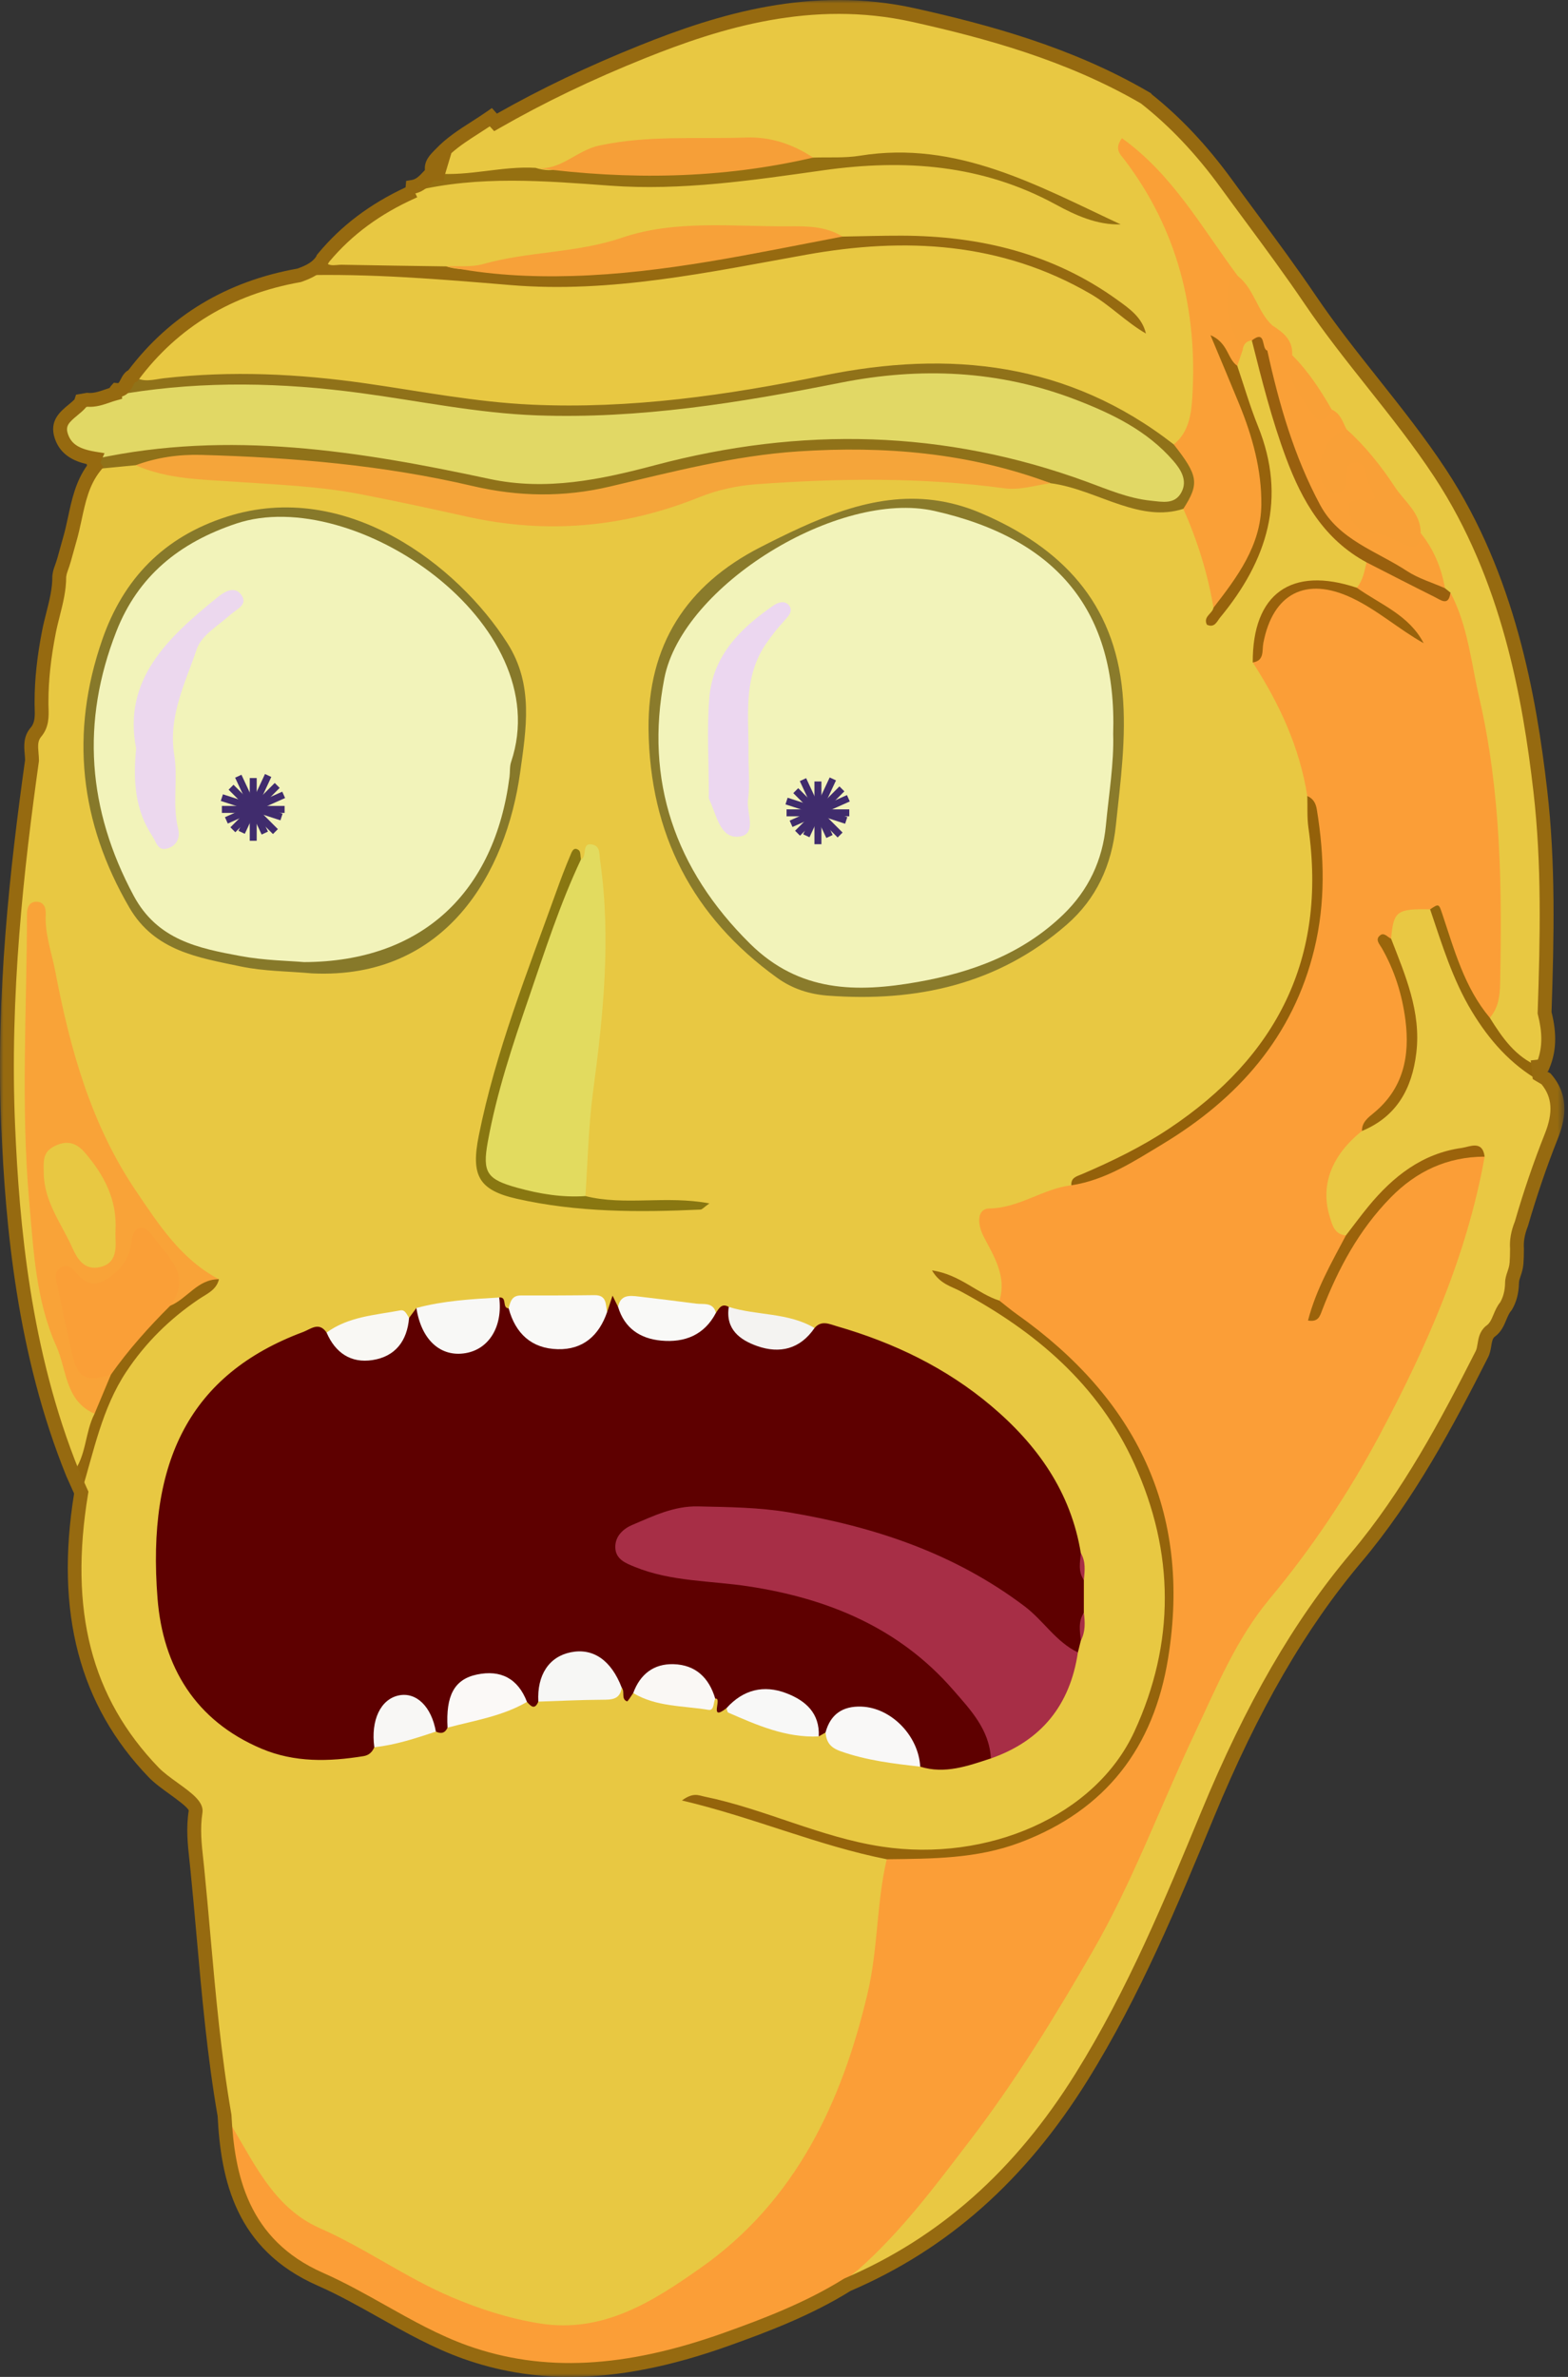 <?xml version="1.0" encoding="UTF-8"?>
<svg width="225px" height="341px" viewBox="0 0 225 341" version="1.1" xmlns="http://www.w3.org/2000/svg" xmlns:xlink="http://www.w3.org/1999/xlink">
    <rect x="0" y="0" width="225" height="341" fill="#333333" stroke="none"/>
    <!-- Generator: sketchtool 49.3 (51167) - http://www.bohemiancoding.com/sketch -->
    <title>9B414FE9-E1E3-49F0-A47E-1F6A5A9CFF18</title>
    <desc>Created with sketchtool.</desc>
    <defs>
        <polygon id="path-1" points="0 0.003 224.482 0.003 224.482 341 0 341"></polygon>
    </defs>
    <g id="Page-1" stroke="none" stroke-width="1" fill="none" fill-rule="evenodd">
        <g id="1366-x-768-Compertamentos" transform="translate(-955, -1275)">
            <g id="speaker/section/empty" transform="translate(0, 994)">
                <g id="SHOW-ME-WHAT-YOU-GOT" transform="translate(954, 178)">
                    <g id="il_showme_hover" transform="translate(1, 102)">
                        <path d="M11.662,215.133 C9.199,230.05 11.066,243.869 22.056,255.279 C24.036,257.334 28.302,259.389 28.064,260.905 C27.619,263.746 28.037,266.375 28.3,268.981 C29.491,280.829 30.173,292.738 32.221,304.491 C34.435,312.198 38.613,318.517 45.966,322.043 C52.355,325.107 58.233,329.081 64.767,331.899 C70.295,334.283 75.85,335.718 81.873,335.571 C84.647,335.504 87.241,335.011 89.766,333.89 C106.668,326.383 117.464,313.55 123.151,296.092 C125.806,287.944 127.301,279.629 127.839,271.11 C127.913,269.94 128.174,268.757 127.68,267.612 C127.292,266.972 126.657,266.454 126.002,266.408 C117.508,265.821 110.21,261.032 103.736,260.117 C107.638,261.168 113.156,263.234 118.778,264.937 C129.046,268.048 139.342,268.609 149.374,263.778 C159.523,258.889 165.143,250.546 167.18,239.758 C169.855,225.583 167.024,212.523 157.935,201.172 C153.509,195.642 148.472,190.646 141.836,187.649 C140.329,186.969 138.905,186.131 137.729,185.431 C139.449,186.218 141.132,187.781 143.425,187.985 C144.954,187.495 144.754,186.212 144.723,185.05 C144.684,183.615 144.255,182.266 143.697,180.946 C141.689,176.203 141.719,176.269 146.727,174.708 C149.204,173.936 151.573,172.832 153.889,171.631 C158.521,168.827 163.705,167.034 168.151,163.909 C177.613,157.26 185.534,149.356 188.114,137.559 C189.395,131.697 190.016,125.721 188.746,119.716 C188.428,118.21 188.62,116.66 188.615,115.129 C188.065,107.821 184.278,101.744 181.128,95.426 C180.581,87.853 185.429,83.71 192.541,85.705 C193.355,85.934 194.135,86.088 194.956,85.796 C196.481,84.919 196.89,83.529 196.76,81.89 C196.559,80.741 195.738,80.031 194.835,79.499 C189.847,76.558 187.531,71.698 185.69,66.587 C183.99,61.866 182.152,57.167 181.387,52.156 C181.223,51.082 180.771,50.141 179.809,49.523 C178.704,49.182 177.978,49.667 177.458,50.599 C177.099,51.445 176.671,52.273 176.688,53.228 C177.269,56.958 178.665,60.46 179.973,63.962 C183.293,72.859 180.767,80.496 175.251,87.576 C175.221,87.615 175.032,87.596 174.987,87.545 C174.92,87.466 174.915,87.334 174.891,87.188 C174.191,82.268 173.558,77.358 169.888,73.563 C164.754,73.823 160.079,72.145 155.392,70.321 C153.81,69.705 152.063,69.173 150.257,69.364 C143.545,70.263 136.918,68.821 130.247,68.608 C119.361,68.261 108.533,68.281 98.081,71.809 C88.019,75.205 77.938,76.046 67.45,73.846 C59.967,72.276 52.513,70.385 44.93,69.425 C38.518,68.612 32.007,68.681 25.56,67.886 C23.57,67.641 21.612,67.532 19.734,66.8 C17.619,66.21 15.714,66.982 13.801,67.712 C11.152,70.822 11.066,74.866 9.972,78.531 C9.571,79.871 9.271,81.253 8.778,82.575 C8.636,82.934 8.55,83.305 8.504,83.687 C8.522,86.424 7.547,88.98 7.029,91.617 C6.381,94.92 5.963,98.236 5.958,101.602 C5.929,103.105 6.262,104.672 5.193,105.994 C4.393,107.275 5.305,108.805 4.596,110.098 C2.16,127.51 0.417,144.98 1.174,162.588 C1.906,179.603 3.949,196.409 10.429,212.373 C11.251,212.766 11.875,212.426 11.973,211.634 C12.312,208.879 13.879,206.439 13.972,203.631 C9.186,197.863 7.869,190.692 6.695,183.716 C3.923,167.242 5.192,150.567 5.196,133.917 C8.444,153.097 13.925,171.226 28.942,184.877 C29.253,186.353 27.934,186.645 27.141,187.184 C17.246,193.89 12.741,203.557 11.662,215.133" id="Fill-1" fill="#E8C842"></path>
                        <path d="M179.764,96.038 C183.579,101.934 186.49,108.2 187.594,115.204 C190.875,129.926 188.762,143.328 178.302,154.893 C171.48,162.436 162.768,166.947 153.735,171.045 C149.665,171.515 146.309,174.29 141.997,174.371 C140.096,174.406 140.262,176.684 141.141,178.383 C142.628,181.258 144.481,184.077 143.41,187.595 C143.374,189.063 144.593,189.538 145.535,190.167 C157.97,198.485 165.802,209.988 167.494,224.821 C168.788,236.16 166.93,247.239 158.984,256.286 C154.233,261.693 147.964,264.598 141.027,266.208 C137.424,267.044 133.781,266.865 130.14,266.925 C129.127,266.942 127.965,266.598 127.243,267.732 C125.764,274.037 126.002,280.562 124.508,286.904 C120.778,302.732 114.109,316.827 100.498,326.388 C93.764,331.12 86.553,335.797 77.439,334.325 C73.055,333.617 68.936,332.301 64.82,330.558 C58.221,327.764 52.43,323.538 45.894,320.66 C39.543,317.863 36.702,311.799 33.396,306.239 C33.037,305.636 32.614,305.073 32.221,304.492 C32.742,314.69 35.451,323.356 45.966,327.984 C53.064,331.107 59.426,335.831 66.813,338.455 C79.533,342.975 91.982,340.978 104.238,336.6 C110.218,334.463 116.166,332.164 121.598,328.769 C130.876,322.102 137.267,312.829 143.759,303.735 C153.88,289.56 162.458,274.484 168.904,258.244 C170.251,254.849 172.01,251.627 173.429,248.246 C176.363,241.255 180.077,234.723 184.816,228.717 C196.64,213.732 205.317,196.993 211.287,178.901 C212.549,175.079 214.158,171.109 213.338,166.84 C208.312,164.699 204.518,167.531 200.969,170.282 C195.35,174.638 192.134,180.78 189.775,186.728 C190.172,183.898 193.08,181.537 193.518,178.088 C190.363,172.709 190.827,170.067 196.065,163.641 C196.452,162.916 196.782,162.14 197.43,161.606 C204.036,156.171 203.535,149.309 201.581,142.01 C201.034,139.959 199.092,138.191 200.111,135.778 C200.934,133.516 202.457,132.263 204.95,132.428 C207.373,134.325 207.223,137.445 208.489,139.891 C209.458,141.767 210.209,143.772 211.304,145.592 C212.081,146.882 213.082,147.89 214.776,146.853 C216.299,145.591 216.489,143.829 216.562,142.044 C217.294,124.31 215.887,106.807 210.912,89.686 C210.55,88.436 210.238,87.181 209.307,86.208 C205.88,85.84 203.034,83.976 200,82.572 C198.778,82.006 197.627,80.936 196.089,81.677 C195.783,82.952 195.585,84.269 194.692,85.318 C196.172,88.147 199.524,88.64 201.435,90.635 C198.404,88.487 195.237,86.22 191.492,84.969 C187.199,83.535 183.051,85.901 181.197,90.634 C180.504,92.399 180.899,94.416 179.764,96.038" id="Fill-3" fill="#FB9E37"></path>
                        <path d="M208.129,86.018 C210.634,90.741 211.096,96.06 212.269,101.128 C215.384,114.594 215.547,128.338 215.259,142.092 C215.221,143.93 215.003,145.591 213.783,147.016 C213.881,150.991 218.207,154.883 221.41,153.876 C222.461,151.382 222.297,148.85 221.639,146.303 C222.001,135.681 222.252,125.067 221.029,114.469 C219.17,98.356 215.695,82.65 206.685,68.931 C201.001,60.278 193.844,52.63 188.015,44.014 C184.182,38.348 180.016,32.907 175.986,27.373 C172.636,22.771 168.831,18.596 164.344,15.068 L164.34,15.054 C154.019,9.023 142.757,5.766 131.156,3.179 C117.393,0.109 104.702,3.402 92.151,8.444 C84.916,11.351 77.877,14.676 71.108,18.559 C66.861,19.667 63.058,23.287 62.771,26.497 C67.494,26.782 72.178,25.867 76.898,26.035 C81.342,26.06 84.913,23.031 89.32,22.654 C97.165,21.984 104.956,21.414 112.756,23.038 C114.064,23.31 115.138,23.957 116.319,24.431 C118.789,24.632 121.29,24.464 123.706,24.166 C133.113,23.008 141.923,24.696 150.285,29.04 C152.066,29.966 153.988,30.57 155.659,31.365 C150.524,29.369 145.614,26.397 140.059,25.034 C132.991,23.299 125.842,23.768 118.713,24.422 C109.011,25.312 99.362,27.452 89.592,26.661 C82.284,26.07 75.022,25.911 67.739,26.439 C64.898,26.645 61.823,26.21 59.424,28.414 C54.382,30.644 49.964,33.722 46.419,37.986 C45.868,40.605 47.969,39.766 49.052,39.827 C53.942,40.103 58.858,39.526 63.74,40.191 C71.665,39.51 79.657,39.365 87.358,36.95 C95.483,34.402 103.884,34.854 112.236,34.874 C115.005,34.881 117.864,34.133 120.435,35.828 C134.587,34.851 148.257,36.047 156.404,42.025 C148.619,36.337 135.365,34.908 121.587,35.748 C112.977,36.274 104.691,38.827 96.148,39.807 C87.358,40.814 78.626,41.258 69.75,40.477 C60.852,39.694 51.864,39.147 42.927,40.501 C33.125,42.232 25.08,46.872 19.076,54.895 C20.419,57.451 22.783,56.569 24.723,56.33 C33.448,55.253 42.177,55.47 50.778,56.916 C64.295,59.189 77.84,60.873 91.543,60.012 C102.243,59.339 112.706,56.844 123.272,55.13 C138.634,52.64 153.042,55.168 166.02,64.185 C166.503,64.521 166.952,64.909 167.483,65.165 C169.389,65.74 170.291,64.705 170.936,63.089 C172.229,59.844 172.523,56.477 172.428,53.022 C172.138,42.364 169.02,32.65 162.89,23.802 C165.772,26.219 167.933,29.181 170.06,32.146 C172.192,35.119 174.448,37.991 176.708,40.862 C178.674,43.106 179.568,46.11 181.834,48.143 C183.236,49.217 184.122,50.677 184.861,52.246 C186.628,54.936 188.406,57.618 190.391,60.155 C191.358,61.034 191.885,62.247 192.714,63.231 C196.519,67.834 200.609,72.23 203.146,77.745 C204.574,80.239 205.429,82.999 206.767,85.536 C207.132,85.949 207.54,86.241 208.129,86.018" id="Fill-5" fill="#E8C842"></path>
                        <path d="M205.214,131.456 C200.425,131.359 199.958,131.71 199.616,135.667 C198.741,136.584 199.401,137.381 199.777,138.236 C201.696,142.598 202.623,147.112 202.508,151.934 C202.381,157.231 198.598,159.99 195.436,163.253 C191.047,166.758 189.433,171.053 190.805,175.528 C191.189,176.779 191.486,178.078 193.128,178.241 C196.15,176.713 197.547,173.561 199.95,171.384 C202.832,168.773 206.084,167.158 209.776,166.302 C210.882,166.046 212.124,165.842 213.037,166.935 C210.494,181.197 204.673,194.294 197.947,206.912 C193.53,215.197 188.25,223.094 182.2,230.359 C177.366,236.165 174.565,243.052 171.399,249.754 C166.495,260.136 162.551,270.948 156.78,280.949 C151.412,290.252 145.814,299.4 139.303,307.921 C134.314,314.452 129.387,321.096 123.175,326.595 C122.481,327.21 121.529,327.611 121.598,328.769 C136.097,322.56 146.933,312.234 155.189,298.975 C162.591,287.088 167.947,274.219 173.271,261.342 C178.755,248.077 185.28,235.51 194.629,224.421 C202.029,215.644 207.459,205.499 212.646,195.271 C213.179,194.219 212.845,192.886 213.825,192.02 C215.131,191.152 215.146,189.48 216.098,188.39 C216.701,187.368 216.943,186.251 216.969,185.08 C216.961,184.409 217.268,183.812 217.437,183.182 C217.534,182.859 217.586,182.528 217.616,182.193 C217.669,181.517 217.671,180.839 217.681,180.161 C217.593,178.921 217.843,177.741 218.304,176.595 C219.54,172.332 220.962,168.141 222.603,164.016 C223.727,161.191 224.062,158.341 221.849,155.774 C213.892,151.488 210.384,143.966 207.373,136.03 C206.782,134.473 207.13,132.405 205.214,131.456" id="Fill-7" fill="#E9C843"></path>
                        <path d="M168.426,64.758 C153.32,52.984 136.287,51.163 118.114,54.885 C104.332,57.708 90.461,59.695 76.31,59.055 C68.262,58.691 60.39,57.133 52.457,55.997 C42.827,54.619 33.208,54.161 23.521,55.262 C22.074,55.426 20.471,56.002 19.077,54.893 C18.021,55.266 18.247,57.099 16.735,56.947 C16.394,57.322 16.422,57.666 16.817,57.983 C18.124,58.839 19.543,58.55 20.945,58.359 C33.365,56.664 45.75,57.363 57.975,59.694 C78.096,63.53 97.97,61.95 117.78,57.805 C129.935,55.262 141.932,55.066 153.705,59.527 C158.362,61.291 162.878,63.374 166.325,67.168 C167.197,68.127 168.343,69.183 167.654,70.557 C166.896,72.067 165.318,71.383 164.124,71.169 C159.218,70.289 154.655,68.244 149.917,66.787 C131.774,61.205 113.586,61.542 95.334,66.043 C92.236,66.807 89.148,67.622 86.01,68.186 C80.025,69.261 74.092,69.313 68.098,67.794 C56.944,64.966 45.469,64.359 34.055,63.402 C28.216,62.912 22.511,63.918 16.831,65.102 C15.67,65.344 14.529,65.668 13.674,66.586 C13.33,67.208 13.309,67.786 13.906,68.279 C15.763,68.1 17.62,67.922 19.477,67.742 C32.829,67.177 46.067,68.358 59.261,70.303 C61.724,70.666 64.124,71.262 66.525,71.856 C75.479,74.068 84.336,73.451 93.112,70.973 C110.252,66.132 127.481,65.282 144.827,69.738 C146.804,70.246 148.841,69.598 150.764,70.325 C154.294,70.794 157.493,72.342 160.833,73.43 C163.783,74.392 166.738,74.988 169.803,73.997 C173.703,71.45 173.086,67.304 168.426,64.758" id="Fill-9" fill="#907219"></path>
                        <path d="M64.024,39.218 C59.028,39.143 54.031,39.082 49.035,38.981 C48.073,38.961 46.849,39.466 46.42,37.985 C45.671,39.406 44.33,40 42.924,40.501 C53.081,40.213 63.17,41.058 73.284,41.9 C87.657,43.096 101.663,40.058 115.718,37.539 C129.848,35.006 143.669,35.705 156.508,43.177 C159.33,44.82 161.586,47.202 164.433,48.85 C163.887,46.525 162.075,45.285 160.36,44.045 C151.12,37.366 140.617,34.84 129.388,34.81 C126.556,34.803 123.725,34.893 120.894,34.938 C112.089,33.869 103.83,37.263 95.251,38.127 C87.979,38.86 80.732,39.449 73.439,39.13 C70.29,38.991 67.168,40.247 64.024,39.218" id="Fill-11" fill="#966A10"></path>
                        <path d="M62.041,25.727 C61.192,26.555 60.508,27.605 59.203,27.811 C59.181,28.047 59.252,28.247 59.421,28.415 C68.737,26.163 78.114,26.948 87.524,27.637 C97.821,28.39 108.003,26.858 118.162,25.428 C129.763,23.794 140.927,24.59 151.474,30.329 C154.315,31.875 157.396,33.297 160.812,33.191 C148.932,27.655 137.327,21.085 123.395,23.34 C121.199,23.697 118.921,23.532 116.681,23.608 C110.556,22.91 104.549,24.395 98.473,24.666 C94.708,24.834 90.984,25.154 87.232,24.608 C85.018,24.285 82.809,24.081 80.639,25.041 C79.435,25.573 78.116,25.482 76.847,25.081 C72.043,24.794 67.343,26.312 62.531,25.892 C62.468,25.54 62.305,25.485 62.041,25.727" id="Fill-13" fill="#957011"></path>
                        <path d="M13.568,203.818 C12.156,206.534 12.433,209.871 10.425,212.37 C10.839,213.293 11.251,214.214 11.662,215.134 C13.466,209.219 14.622,203.063 18.129,197.781 C20.891,193.62 24.375,190.192 28.513,187.396 C29.641,186.633 31.05,186.088 31.421,184.528 C28.065,183.243 26.355,186.197 23.966,187.41 C20.533,190.516 17.475,193.941 15.099,197.942 C14.536,199.886 12.445,201.436 13.568,203.818" id="Fill-15" fill="#94670D"></path>
                        <path d="M4.596,110.099 C5.219,108.79 5.302,107.404 5.195,105.993 C4.088,107.231 4.588,108.701 4.596,110.099" id="Fill-17" fill="#37534E"></path>
                        <path d="M46.863,192.174 C45.765,190.568 44.596,191.679 43.467,192.102 C27.31,198.143 21.031,210.59 22.607,230.341 C23.386,240.117 28.028,247.858 37.53,251.873 C42.265,253.874 47.198,253.744 52.163,252.941 C52.95,252.814 53.414,252.352 53.714,251.663 C54.559,250.9 54.512,249.779 54.861,248.816 C56.175,245.188 58.415,244.745 60.895,247.652 C61.422,248.269 61.956,248.867 62.546,249.419 C63.289,249.775 63.866,249.638 64.223,248.852 C66.422,242.4 68.172,240.562 75.618,245.159 C76.177,245.79 76.735,246.35 77.25,245.119 C77.29,245.01 77.317,244.894 77.373,244.794 C81.396,237.691 82.655,237.48 88.557,242.908 C88.723,243.061 88.967,243.095 89.209,243.099 C89.718,243.685 89.078,244.73 89.964,245.078 C90.089,245.128 90.554,244.31 90.862,243.893 C91.332,243.843 91.773,243.711 92.174,243.453 C97.016,240.331 97.071,240.335 101.393,244.102 C101.753,244.415 102.153,244.632 102.632,244.693 C103.732,244.476 101.619,248.109 104.257,246.05 C104.726,245.992 104.176,246.274 104.595,246.089 C110.074,243.672 114.414,244.846 117.487,250.11 C117.809,249.925 118.132,249.741 118.454,249.556 C124.915,245.66 126.472,246.221 132.044,254.448 C135.6,255.557 138.887,254.344 142.19,253.267 C144.245,251.775 142.731,250.229 142.053,248.946 C139.301,243.736 135.255,239.625 130.511,236.198 C122.004,230.052 112.235,227.61 101.985,226.695 C98.676,226.4 95.415,225.942 92.293,224.791 C91.326,224.434 90.145,224.009 90.162,222.722 C90.177,221.504 91.259,221.027 92.209,220.518 C96.118,218.423 100.349,218.251 104.625,218.476 C119.926,219.279 134.146,223.285 146.531,232.7 C148.134,233.919 149.585,235.297 150.99,236.733 C151.992,237.757 153.016,238.808 154.672,238.06 C154.813,237.49 154.955,236.922 155.095,236.353 C155.566,235.065 154.916,233.654 155.527,232.382 C155.528,230.81 155.528,229.238 155.529,227.667 C154.913,226.435 155.57,225.059 155.093,223.811 C153.661,215.022 148.836,208.259 142.212,202.674 C135.735,197.216 128.24,193.62 120.129,191.278 C119.029,190.961 117.881,190.353 116.88,191.521 C116.54,191.59 116.201,191.671 115.876,191.793 C109.542,194.175 108.647,193.915 104.575,188.493 C103.565,187.917 103.179,188.693 102.735,189.343 C102.141,189.344 101.601,189.512 101.081,189.803 C95.61,192.867 94.604,192.78 89.653,188.871 C89.378,188.653 89.042,188.547 88.692,188.495 C88.45,188.003 88.208,187.511 87.897,186.881 C87.6,187.776 87.357,188.508 87.115,189.241 C86.478,189.245 86.044,189.625 85.606,190.024 C80.611,194.571 78.758,194.496 74.405,189.574 C74.019,189.136 73.666,188.659 72.989,188.701 C71.991,188.657 72.829,187.014 71.633,187.143 C70.737,188.029 70.787,189.293 70.342,190.36 C69.574,192.203 68.318,193.563 66.258,193.789 C64.297,194.004 62.973,192.838 61.882,191.357 C61.2,190.432 60.926,189.186 59.751,188.65 C59.401,189.122 59.051,189.594 58.701,190.067 C57.874,190.149 57.588,190.837 57.189,191.404 C54.414,195.342 52.495,195.677 48.452,192.902 C47.956,192.561 47.438,192.318 46.863,192.174" id="Fill-19" fill="#5E0000"></path>
                        <path d="M154.672,238.06 C151.527,236.554 149.741,233.495 147.021,231.44 C136.951,223.835 125.464,220.018 113.224,217.969 C108.899,217.244 104.542,217.212 100.175,217.112 C96.703,217.032 93.744,218.495 90.729,219.768 C89.481,220.296 88.259,221.35 88.291,222.982 C88.325,224.728 89.834,225.28 91.109,225.798 C96.335,227.927 101.978,227.752 107.436,228.587 C118.852,230.332 129.018,234.532 136.756,243.417 C139.235,246.264 141.969,249.112 142.19,253.268 C149.436,250.728 153.55,245.621 154.672,238.06" id="Fill-21" fill="#A72E46"></path>
                        <path d="M150.764,70.325 C139.053,65.952 126.932,64.939 114.553,65.757 C105.314,66.368 96.411,68.707 87.467,70.813 C80.879,72.365 74.36,72.26 67.827,70.728 C55.012,67.722 41.979,66.622 28.866,66.262 C25.669,66.173 22.506,66.619 19.476,67.742 C23.982,69.755 28.957,69.781 33.64,70.106 C39.724,70.528 45.84,70.751 51.805,71.915 C56.845,72.899 61.885,73.976 66.896,75.096 C78.419,77.671 89.464,76.709 100.368,72.324 C102.933,71.292 105.781,70.672 108.543,70.47 C120.41,69.606 132.285,69.455 144.117,71.051 C146.415,71.36 148.554,70.607 150.764,70.325" id="Fill-23" fill="#F5A53A"></path>
                        <path d="M84,172.592 C84.349,167.599 84.437,162.572 85.1,157.621 C86.573,146.62 87.701,135.639 86.127,124.554 C85.994,123.621 86.173,122.425 85.048,122.172 C83.323,121.782 84.361,123.908 83.365,124.294 C81.041,125.432 80.937,127.961 80.238,129.904 C76.189,141.152 71.796,152.299 69.392,164.077 C68.399,168.942 69.106,170.62 73.77,172.009 C77.078,172.996 80.492,174.203 84,172.592" id="Fill-25" fill="#E2DB5F"></path>
                        <path d="M13.568,203.818 C14.354,201.942 15.139,200.065 15.925,198.188 C16.119,197.823 15.927,197.302 15.688,197.374 C12.311,198.386 11.703,196.095 11.263,193.682 C10.74,190.805 9.88,187.986 9.516,184.67 C11.902,185.539 13.995,186.794 16.292,185.103 C18.297,183.626 19.447,181.664 20.426,178.785 C22.569,181.237 25.131,182.831 24.035,186.39 C23.822,187.082 23.768,187.787 24.422,188.328 C26.886,187.304 28.377,184.483 31.422,184.529 C25.972,181.671 22.749,176.637 19.481,171.805 C13.073,162.328 10.061,151.524 7.941,140.404 C7.414,137.637 6.403,134.976 6.562,132.084 C6.608,131.253 6.273,130.347 5.2,130.367 C4.132,130.387 3.875,131.291 3.873,132.132 C3.838,145.916 2.978,159.74 4.199,173.465 C4.813,180.381 5.142,187.575 8.083,194.126 C9.603,197.514 9.322,201.963 13.568,203.818" id="Fill-27" fill="#F9A338"></path>
                        <path d="M168.426,64.758 C171.957,69.253 172.124,70.374 169.803,73.997 C171.82,78.551 173.3,83.269 174.13,88.184 C174.783,88.369 175.264,88.093 175.649,87.594 C180.578,81.196 183.434,74.269 180.926,66.068 C179.55,61.571 178.276,57.028 176.113,52.962 C176.425,53.301 176.889,53.62 177.54,53.48 C177.797,52.729 178.054,51.978 178.311,51.226 C178.031,47.684 176.77,44.206 177.611,40.59 C172.483,33.71 168.269,26.031 160.992,20.827 C159.807,22.422 160.802,23.182 161.386,23.953 C169.014,34.026 171.848,45.517 171.094,57.927 C170.952,60.264 170.638,63.007 168.426,64.758" id="Fill-29" fill="#FAA037"></path>
                        <path d="M93.062,105.633 C93.246,120.623 99.35,132.513 111.523,141.288 C113.715,142.868 116.18,143.64 118.781,143.836 C131.49,144.79 143.224,142.238 153.073,133.648 C157.333,129.933 159.513,125.153 160.118,119.431 C160.786,113.082 161.665,106.751 161.075,100.375 C159.879,87.45 152.356,79.56 140.764,74.615 C131.612,70.71 123.237,72.887 114.864,76.699 C112.931,77.578 111.031,78.526 109.139,79.491 C98.475,84.942 92.941,93.55 93.062,105.633" id="Fill-31" fill="#8A7B2B"></path>
                        <path d="M44.756,140.642 C64.102,141.578 72.668,126.025 74.633,111.855 C75.502,105.582 76.614,99.269 72.822,93.299 C65.735,82.138 49.675,69.662 32.576,75.12 C23.511,78.013 17.706,84.032 14.67,92.778 C10.03,106.141 11.421,118.95 18.569,131.216 C22.205,137.457 28.485,138.381 34.56,139.653 C37.882,140.349 41.353,140.334 44.756,140.642" id="Fill-33" fill="#87792A"></path>
                        <path d="M127.243,267.732 C133.712,267.651 140.115,267.692 146.387,265.327 C158.773,260.656 165.552,251.629 167.615,238.909 C171.033,217.836 163.02,201.658 145.912,189.539 C145.051,188.929 144.243,188.244 143.409,187.594 C140.213,186.569 137.763,183.847 133.737,183.253 C134.867,185.2 136.505,185.539 137.81,186.238 C148.589,192.014 157.588,199.625 162.76,210.98 C168.57,223.736 168.63,236.711 162.782,249.4 C157.181,261.551 141.705,268.2 126.558,265.922 C117.719,264.592 109.719,260.505 101.039,258.733 C100.244,258.571 99.482,258.104 97.854,259.298 C108.195,261.74 117.387,265.787 127.243,267.732" id="Fill-35" fill="#95640B"></path>
                        <path d="M84,172.592 C80.662,172.82 77.417,172.283 74.217,171.395 C69.89,170.194 69.195,169.241 69.989,164.846 C71.272,157.749 73.554,150.922 75.891,144.12 C78.186,137.439 80.34,130.702 83.365,124.295 C83.272,123.843 83.335,123.195 83.059,122.979 C82.296,122.382 82.031,123.262 81.85,123.689 C81.113,125.419 80.447,127.181 79.812,128.952 C75.673,140.47 71.121,151.861 68.703,163.922 C67.563,169.606 68.648,171.73 74.144,172.976 C82.814,174.941 91.668,174.937 100.513,174.529 C100.773,174.517 101.02,174.191 101.792,173.642 C95.542,172.468 89.657,174.014 84,172.592" id="Fill-37" fill="#897711"></path>
                        <path d="M153.734,171.045 C158.644,170.3 162.71,167.616 166.814,165.14 C177.633,158.616 185.552,149.739 188.601,137.15 C190.21,130.514 190.055,123.819 188.955,117.118 C188.809,116.233 188.438,115.564 187.593,115.203 C187.64,116.729 187.54,118.275 187.755,119.776 C190.431,138.486 183.217,152.607 167.777,162.898 C163.851,165.514 159.615,167.58 155.281,169.436 C154.531,169.757 153.645,169.927 153.734,171.045" id="Fill-39" fill="#94610A"></path>
                        <path d="M72.989,188.701 C73.96,192.308 76.272,194.465 80.029,194.559 C83.651,194.65 85.95,192.616 87.114,189.243 C86.9,188.14 87.093,186.781 85.3,186.805 C81.769,186.852 78.239,186.856 74.71,186.852 C73.434,186.851 73.225,187.772 72.989,188.701" id="Fill-41" fill="#F9F9F7"></path>
                        <path d="M208.129,86.018 C207.868,85.809 207.608,85.599 207.348,85.389 C204.797,82.253 200.991,81.002 197.639,79.146 C193.205,76.692 190.169,73.303 188.345,68.592 C186.091,62.768 184.522,56.737 182.605,50.808 C181.772,50.01 181.546,47.314 179.632,49.834 C181.06,55.522 182.494,61.201 184.547,66.715 C186.858,72.92 190.025,78.398 196.089,81.677 C199.346,83.338 202.593,85.02 205.867,86.646 C206.733,87.077 207.885,88.04 208.129,86.018" id="Fill-43" fill="#99600E"></path>
                        <path d="M132.044,254.448 C131.811,250.015 127.881,245.991 123.614,245.833 C120.941,245.735 119.166,246.911 118.455,249.553 C118.603,250.929 119.093,251.696 120.647,252.246 C124.365,253.564 128.189,254.016 132.044,254.448" id="Fill-45" fill="#F9F8F7"></path>
                        <path d="M59.751,188.649 C60.45,193.213 63.212,195.742 66.819,195.122 C70.193,194.541 72.161,191.283 71.635,187.145 C67.637,187.369 63.643,187.605 59.751,188.649" id="Fill-47" fill="#F8F8F6"></path>
                        <path d="M89.209,243.099 C87.709,239.19 85.124,237.395 81.922,238.036 C78.783,238.661 77.047,241.292 77.248,245.118 C80.293,245.022 83.336,244.867 86.38,244.851 C87.763,244.845 88.98,244.844 89.209,243.099" id="Fill-49" fill="#F7F7F5"></path>
                        <path d="M177.54,53.48 C176.096,52.49 176.264,50.192 173.698,49.084 C175.251,52.805 176.558,55.887 177.825,58.984 C179.719,63.61 181.052,68.422 180.996,73.417 C180.931,79.271 177.541,83.779 174.129,88.184 C173.974,89.05 172.605,89.447 173.183,90.621 C174.296,91.137 174.63,90.137 175.093,89.577 C181.845,81.408 184.697,72.481 180.505,62.12 C179.364,59.301 178.519,56.363 177.54,53.48" id="Fill-51" fill="#97630C"></path>
                        <path d="M88.692,188.495 C89.611,191.563 91.877,193.048 94.871,193.327 C98.24,193.641 101.061,192.542 102.735,189.344 C102.32,187.76 100.959,188.164 99.889,188.022 C97.139,187.655 94.383,187.33 91.63,187.001 C90.327,186.845 89.026,186.729 88.692,188.495" id="Fill-53" fill="#F9F9F7"></path>
                        <path d="M117.487,250.11 C117.65,246.768 115.586,244.967 112.847,243.917 C109.592,242.668 106.643,243.398 104.258,246.046 C104.334,246.271 104.351,246.629 104.497,246.693 C108.648,248.504 112.8,250.333 117.487,250.11" id="Fill-55" fill="#F8F8F7"></path>
                        <path d="M75.618,245.159 C74.336,241.81 71.856,240.511 68.431,241.234 C65.176,241.921 63.959,244.273 64.222,248.851 C68.088,247.826 72.088,247.218 75.618,245.159" id="Fill-57" fill="#FBF9F7"></path>
                        <path d="M46.863,192.174 C48.115,195.075 50.343,196.604 53.46,196.118 C56.743,195.607 58.429,193.365 58.7,190.068 C58.374,189.597 58.134,188.861 57.455,188.989 C53.815,189.676 50.017,189.867 46.863,192.174" id="Fill-59" fill="#F9F8F4"></path>
                        <path d="M102.632,244.693 C101.749,241.702 99.82,239.839 96.656,239.747 C93.797,239.663 91.855,241.191 90.863,243.89 C94.19,245.892 98.021,245.695 101.658,246.3 C102.499,246.44 102.349,245.273 102.632,244.693" id="Fill-61" fill="#FAF8F5"></path>
                        <path d="M179.764,96.038 C181.469,95.777 181.075,94.349 181.279,93.275 C182.641,86.112 187.42,83.677 193.977,86.775 C197.672,88.521 200.721,91.274 204.284,93.272 C202.205,89.245 198.081,87.723 194.691,85.318 C185.284,82.174 179.715,86.173 179.764,96.038" id="Fill-63" fill="#99620B"></path>
                        <path d="M62.546,249.419 C61.916,245.845 59.753,243.724 57.25,244.224 C54.621,244.75 53.182,247.774 53.713,251.661 C56.766,251.339 59.656,250.377 62.546,249.419" id="Fill-65" fill="#F8F7F5"></path>
                        <path d="M104.575,188.493 C104.083,191.697 106.174,193.234 108.642,194.105 C111.882,195.249 114.814,194.554 116.88,191.521 C113.085,189.265 108.613,189.761 104.575,188.493" id="Fill-67" fill="#F4F3F1"></path>
                        <path d="M179.632,49.834 C181.752,48.223 180.952,51.049 181.851,51.294 C183.185,50.315 183.431,49.115 182.581,47.694 C180.402,45.691 179.994,42.449 177.611,40.589 C176.156,40.796 176.248,41.94 176.151,42.98 C175.867,45.994 176.743,48.7 178.312,51.227 C178.407,50.436 178.8,49.926 179.632,49.834" id="Fill-69" fill="#F9A037"></path>
                        <path d="M155.527,232.382 C154.694,233.632 154.959,235.001 155.095,236.355 C155.769,235.087 155.701,233.74 155.527,232.382" id="Fill-71" fill="#A72E46"></path>
                        <path d="M155.094,223.811 C154.979,225.127 154.68,226.465 155.53,227.669 C155.655,226.351 155.819,225.031 155.094,223.811" id="Fill-73" fill="#A72E46"></path>
                        <path d="M213.037,166.936 C212.727,164.522 210.892,165.527 209.758,165.685 C204.078,166.474 199.891,169.781 196.363,174.068 C195.246,175.426 194.205,176.848 193.129,178.241 C191.072,182.141 188.85,185.969 187.693,190.447 C189.198,190.697 189.394,189.81 189.729,188.943 C192.032,182.983 195.007,177.443 199.54,172.813 C203.272,169.002 207.693,166.956 213.037,166.936" id="Fill-75" fill="#9B630B"></path>
                        <path d="M195.435,163.254 C200.431,161.189 202.623,157.166 203.234,152.052 C203.939,146.171 201.663,140.944 199.617,135.668 C199.103,135.453 198.631,134.733 198.056,135.172 C197.263,135.778 197.958,136.45 198.274,137.001 C200.114,140.211 201.203,143.696 201.669,147.318 C202.332,152.461 201.405,157.168 197.102,160.689 C196.305,161.34 195.407,162.022 195.435,163.254" id="Fill-77" fill="#9A660B"></path>
                        <path d="M220.976,156.108 C220.898,155.394 220.82,154.68 220.743,153.966 C217.452,152.622 215.567,149.87 213.784,147.016 C210.14,142.676 208.705,137.323 206.959,132.114 C206.46,130.626 206.471,130.622 205.215,131.456 C206.91,136.466 208.444,141.539 211.211,146.114 C213.69,150.212 216.766,153.709 220.976,156.108" id="Fill-79" fill="#93660C"></path>
                        <path d="M64.024,39.218 C70.037,40.462 76.128,40.769 82.24,40.59 C95.339,40.205 108.088,37.371 120.894,34.938 C118.477,33.436 115.8,33.445 113.076,33.465 C105.085,33.523 96.882,32.506 89.247,35.103 C82.689,37.334 75.828,37.043 69.293,38.889 C67.637,39.357 65.786,39.128 64.024,39.218" id="Fill-81" fill="#F7A139"></path>
                        <path d="M182.581,47.694 C182.338,48.894 182.095,50.093 181.851,51.294 C183.54,58.978 185.701,66.514 189.452,73.477 C192.139,78.466 197.537,80.068 201.901,82.925 C203.549,84.004 205.522,84.582 207.348,85.388 C206.834,82.469 205.739,79.806 203.867,77.485 C200.642,78.014 198.025,76.648 194.877,74.865 C196.868,73.756 198.683,72.972 197.753,70.714 C197.092,69.11 196.908,67.013 194.905,66.532 C192.751,66.015 192.73,68.57 191.426,69.556 C189.971,66.613 191.533,64.584 193.213,62.584 C192.668,61.521 192.342,60.294 191.095,59.757 C189.487,60.186 188.768,59.084 188.094,57.972 C186.948,56.08 186.008,54.091 185.416,51.95 C185.56,49.805 184.148,48.698 182.581,47.694" id="Fill-83" fill="#FAA037"></path>
                        <path d="M76.847,25.081 C90.207,26.833 103.497,26.679 116.681,23.607 C113.758,21.683 110.586,20.604 107.048,20.728 C100.018,20.975 93.006,20.367 85.953,21.888 C82.671,22.596 80.386,25.592 76.847,25.081" id="Fill-85" fill="#F69F38"></path>
                        <path d="M193.213,62.584 C190.138,63.316 188.242,68.498 190.155,70.934 C190.64,71.551 191.287,71.782 192.03,71.671 C192.682,71.574 193.005,71.111 193.159,70.479 C193.442,69.325 192.739,67.332 194.545,67.355 C196.231,67.376 195.858,69.589 196.584,70.726 C196.893,71.208 197.05,71.786 197.315,72.413 C196.227,73.574 193.337,71.449 193.585,74.214 C193.765,76.216 195.27,77.374 197.531,77.586 C198.876,77.711 200.173,78.523 201.455,79.106 C203.197,79.899 203.889,79.252 203.867,77.485 C203.883,74.591 201.552,72.972 200.167,70.874 C198.18,67.859 195.933,65.01 193.213,62.584" id="Fill-87" fill="#F9A037"></path>
                        <path d="M185.416,51.95 C184.252,55.621 186.936,58.026 188.525,60.678 C189.091,61.622 190.693,61.415 191.095,59.757 C189.479,56.953 187.728,54.248 185.416,51.95" id="Fill-89" fill="#F9A037"></path>
                        <path d="M11.669,58.502 C11.633,58.612 11.627,58.75 11.557,58.829 C10.321,60.23 7.973,61.068 8.796,63.556 C9.553,65.843 11.59,66.487 13.739,66.821 C32.826,62.689 51.566,65.699 70.225,69.706 C78.4,71.461 86.232,69.8 93.995,67.738 C114.926,62.18 135.562,62.635 155.97,70.123 C158.952,71.217 161.889,72.493 165.117,72.828 C166.799,73.002 168.584,73.413 169.534,71.616 C170.437,69.911 169.434,68.344 168.349,67.093 C164.598,62.772 159.594,60.356 154.389,58.35 C143.377,54.107 132.064,53.628 120.576,55.913 C106.191,58.773 91.778,61.127 77.006,60.588 C68.46,60.277 60.141,58.512 51.726,57.384 C40.524,55.883 29.372,55.629 18.196,57.421 C17.742,57.494 17.261,57.401 16.794,57.385 C15.373,57.712 14.055,58.504 12.525,58.354 C12.242,58.403 11.956,58.453 11.669,58.502" id="Fill-91" fill="#E1D865"></path>
                        <path d="M24.422,188.327 C27.682,183.948 23.994,181.256 21.874,178.284 C20.516,176.379 19.143,176.935 18.875,179.055 C18.634,180.956 17.946,182.387 16.526,183.59 C14.739,185.103 13.014,186.061 11.083,183.774 C10.497,183.081 9.729,182.202 8.688,182.857 C7.726,183.462 8.048,184.542 8.235,185.447 C8.874,188.553 9.564,191.648 10.231,194.746 C11.085,198.712 12.217,199.397 15.925,198.188 C18.446,194.632 21.333,191.393 24.422,188.327" id="Fill-93" fill="#FA9F37"></path>
                        <path d="M16.576,177.511 C16.808,173.112 14.942,169.561 12.158,166.337 C10.878,164.854 9.505,164.57 7.783,165.449 C6.097,166.309 6.251,167.605 6.276,169.287 C6.338,173.446 8.824,176.53 10.384,180.024 C11.136,181.709 12.155,183.265 14.329,182.785 C16.57,182.29 16.672,180.436 16.574,178.575 C16.555,178.221 16.571,177.867 16.576,177.511" id="Fill-95" fill="#E8C842"></path>
                        <path d="M159.735,106.303 C160.297,88.686 151.704,78.272 134.081,74.3 C120.363,71.208 97.916,84.975 95.329,98.317 C92.497,112.926 96.819,125.707 107.627,136.384 C114.712,143.383 122.943,143.419 131.674,141.88 C139.457,140.508 146.726,137.846 152.565,132.209 C156.192,128.707 158.216,124.424 158.691,119.395 C159.113,114.928 159.863,110.489 159.735,106.303" id="Fill-97" fill="#F2F3BA"></path>
                        <path d="M43.623,139.025 C60.518,138.982 70.994,129.04 73.115,112.424 C73.204,111.722 73.119,110.969 73.34,110.315 C80.04,90.419 50.763,70.496 33.931,76.103 C25.726,78.836 19.806,83.64 16.686,91.612 C11.613,104.579 12.557,117.145 19.178,129.497 C22.594,135.871 28.477,137.037 34.51,138.156 C37.977,138.799 41.555,138.841 43.623,139.025" id="Fill-99" fill="#F2F3BA"></path>
                        <path d="M107.404,109.346 C107.48,103.894 106.522,98.305 109.939,93.326 C110.745,92.153 111.601,91.084 112.549,90.048 C113.092,89.452 113.835,88.716 113.258,87.904 C112.694,87.108 111.713,87.373 111.016,87.85 C106.259,91.109 102.271,95.068 101.779,101.138 C101.407,105.721 101.71,110.359 101.715,114.972 C101.715,115.207 101.664,115.479 101.76,115.673 C102.815,117.806 103.268,121.283 105.983,121.031 C108.757,120.773 107.075,117.57 107.337,115.705 C107.629,113.624 107.404,111.469 107.404,109.346" id="Fill-101" fill="#ECD7F0"></path>
                        <path d="M19.534,108.387 C19.076,113.108 19.397,117.246 21.874,120.971 C22.443,121.827 22.631,123.16 24.074,122.711 C25.407,122.296 25.868,121.117 25.56,119.879 C24.69,116.374 25.566,112.779 25.007,109.315 C24.108,103.76 26.59,98.98 28.251,94.088 C28.914,92.137 31.327,90.737 33.046,89.202 C33.99,88.36 35.709,87.737 34.562,86.256 C33.573,84.978 32.081,85.977 31.132,86.749 C24.135,92.449 17.586,98.43 19.534,108.387" id="Fill-103" fill="#ECD8EE"></path>
                        <path d="M36.338,113.12 L36.338,121.12" id="Stroke-105" stroke="#402C6D" stroke-linecap="square"></path>
                        <path d="M32.338,117.12 L40.338,117.12" id="Stroke-107" stroke="#402C6D" stroke-linecap="square"></path>
                        <path d="M33.509,114.291 L39.166,119.948" id="Stroke-109" stroke="#402C6D" stroke-linecap="square"></path>
                        <path d="M33.767,119.69 L39.424,114.033" id="Stroke-111" stroke="#402C6D" stroke-linecap="square"></path>
                        <path d="M32.94,118.489 L40.249,115.235" id="Stroke-113" stroke="#402C6D" stroke-linecap="square"></path>
                        <path d="M32.312,115.584 L39.92,118.056" id="Stroke-115" stroke="#402C6D" stroke-linecap="square"></path>
                        <path d="M34.404,112.811 L37.785,120.061" id="Stroke-117" stroke="#402C6D" stroke-linecap="square"></path>
                        <path d="M38.267,112.706 L34.886,119.956" id="Stroke-119" stroke="#402C6D" stroke-linecap="square"></path>
                        <path d="M117.368,113.611 L117.368,121.611" id="Stroke-121" stroke="#402C6D" stroke-linecap="square"></path>
                        <path d="M113.368,117.611 L121.368,117.611" id="Stroke-123" stroke="#402C6D" stroke-linecap="square"></path>
                        <path d="M114.54,114.782 L120.196,120.439" id="Stroke-125" stroke="#402C6D" stroke-linecap="square"></path>
                        <path d="M114.797,120.182 L120.454,114.525" id="Stroke-127" stroke="#402C6D" stroke-linecap="square"></path>
                        <path d="M113.971,118.98 L121.28,115.726" id="Stroke-129" stroke="#402C6D" stroke-linecap="square"></path>
                        <path d="M113.343,116.075 L120.951,118.547" id="Stroke-131" stroke="#402C6D" stroke-linecap="square"></path>
                        <path d="M115.434,113.303 L118.816,120.553" id="Stroke-133" stroke="#402C6D" stroke-linecap="square"></path>
                        <path d="M119.297,113.198 L115.916,120.448" id="Stroke-135" stroke="#402C6D" stroke-linecap="square"></path>
                        <g id="Group-139" transform="translate(0, 0.998)">
                            <mask id="mask-2" fill="white">
                                <use xlink:href="#path-1"></use>
                            </mask>
                            <g id="Clip-138"></g>
                            <path d="M59.95,26.881 L60.193,26.903 C60.198,26.851 60.168,26.756 60.12,26.71 L59.95,26.881 Z M9.498,82.749 C9.501,84.726 9.029,86.586 8.574,88.385 C8.372,89.182 8.163,90.006 8.005,90.811 C7.3,94.399 6.956,97.603 6.952,100.605 C6.946,100.917 6.955,101.213 6.964,101.508 C7.003,102.809 7.046,104.283 5.968,105.62 C5.402,106.255 5.43,106.912 5.526,108.021 C5.557,108.381 5.588,108.74 5.59,109.096 L5.58,109.238 C3.437,124.547 1.358,142.733 2.167,161.547 C2.767,175.517 4.355,193.763 11.347,210.997 L12.69,214.003 L12.641,214.297 C9.876,231.058 13.095,243.544 22.771,253.59 C23.46,254.304 24.498,255.054 25.501,255.779 C27.533,257.248 29.288,258.516 29.048,260.06 C28.688,262.352 28.929,264.571 29.165,266.718 C29.208,267.108 29.25,267.496 29.289,267.883 C29.614,271.115 29.901,274.352 30.188,277.588 C30.939,286.056 31.718,294.813 33.2,303.323 L33.214,303.443 C33.648,311.964 35.553,321.317 46.366,326.075 C49.46,327.437 52.444,329.114 55.331,330.736 C59.106,332.857 63.012,335.051 67.145,336.521 C77.94,340.356 89.62,339.767 103.904,334.665 C109.309,332.734 115.54,330.384 121.07,326.928 L121.206,326.857 C134.812,321.03 145.651,311.411 154.345,297.451 C161.812,285.458 167.171,272.498 172.352,259.964 C178.804,244.357 185.641,232.542 193.869,222.782 C201.29,213.981 206.775,203.651 211.76,193.824 C211.9,193.545 211.961,193.172 212.025,192.777 C212.151,192.001 212.308,191.034 213.168,190.277 L213.274,190.195 C213.779,189.859 214.026,189.271 214.31,188.59 C214.549,188.021 214.817,187.379 215.283,186.816 C215.723,186.04 215.951,185.136 215.974,184.058 C215.968,183.458 216.151,182.917 216.313,182.439 C216.371,182.27 216.429,182.1 216.474,181.928 C216.553,181.672 216.597,181.422 216.625,181.107 C216.669,180.551 216.676,179.984 216.682,179.417 L216.686,179.149 C216.596,177.928 216.822,176.617 217.381,175.227 C218.612,170.963 220.068,166.7 221.678,162.651 C222.883,159.624 222.739,157.427 221.206,155.558 C220.962,155.421 220.724,155.278 220.487,155.135 L219.942,154.807 L219.65,152.133 L220.638,152.024 C220.65,152.023 220.663,152.021 220.677,152.02 C221.333,150.16 221.331,148.089 220.676,145.553 L220.641,145.414 L220.645,145.271 C221.012,134.501 221.241,123.974 220.042,113.585 C218.51,100.309 215.512,83.184 205.853,68.479 C202.923,64.017 199.525,59.734 196.239,55.591 C193.178,51.732 190.011,47.74 187.191,43.572 C184.485,39.572 181.558,35.611 178.727,31.78 C177.542,30.176 176.356,28.572 175.182,26.96 C171.626,22.075 167.88,18.114 163.728,14.852 L163.722,14.847 C152.958,8.583 141.113,5.42 130.939,3.151 C116.531,-0.062 103.434,3.985 92.523,8.368 C84.907,11.427 78.065,14.716 71.603,18.423 L70.913,18.819 L70.281,18.129 C69.783,18.461 69.278,18.784 68.773,19.107 C67.345,20.021 65.979,20.895 64.773,21.97 L63.923,24.803 C63.884,24.934 63.853,25.031 63.832,25.129 L63.646,25.966 L62.318,25.872 C62.295,25.897 62.271,25.922 62.249,25.946 C61.613,26.629 60.832,27.467 59.605,27.747 L59.868,28.305 L59.636,28.41 C54.529,30.697 50.474,33.689 47.245,37.549 C46.298,39.242 44.693,39.927 43.259,40.439 L43.097,40.482 C33.356,42.203 25.543,46.916 19.874,54.491 L19.692,54.733 L19.408,54.833 C19.332,54.86 19.167,55.179 19.078,55.351 C18.832,55.828 18.419,56.626 17.511,56.876 L17.52,57.218 L16.765,57.424 C16.421,57.518 16.081,57.636 15.74,57.754 C14.807,58.075 13.758,58.438 12.57,58.357 L12.381,58.389 C12.358,58.422 12.333,58.453 12.305,58.485 C11.932,58.909 11.502,59.264 11.086,59.607 C9.82,60.65 9.377,61.148 9.74,62.246 C10.221,63.7 11.341,64.419 13.734,64.812 L14.998,65.02 L14.483,66.193 C14.41,66.36 14.434,66.397 14.442,66.409 L14.837,67.012 L14.387,67.575 C12.788,69.579 12.264,72.008 11.71,74.581 C11.48,75.646 11.244,76.747 10.924,77.818 C10.788,78.275 10.662,78.737 10.538,79.2 C10.296,80.094 10.048,81.018 9.709,81.924 C9.605,82.189 9.538,82.454 9.498,82.749 Z M81.753,341 C76.404,341 71.362,340.129 66.479,338.394 C62.185,336.868 58.205,334.632 54.355,332.469 C51.511,330.871 48.569,329.218 45.566,327.896 C33.788,322.713 31.703,312.715 31.23,303.605 C29.74,295.031 28.961,286.253 28.208,277.764 C27.921,274.535 27.635,271.306 27.31,268.083 C27.272,267.7 27.229,267.318 27.188,266.935 C26.939,264.658 26.682,262.305 27.082,259.753 C26.986,259.306 25.328,258.108 24.337,257.391 C23.262,256.615 22.151,255.812 21.34,254.97 C11.387,244.636 7.883,231.321 10.633,214.269 L9.518,211.778 C2.398,194.228 0.788,175.762 0.18,161.632 C-0.634,142.689 1.449,124.419 3.599,109.037 C3.595,108.757 3.57,108.475 3.546,108.193 C3.445,107.037 3.32,105.599 4.452,104.332 C5.037,103.607 5.009,102.661 4.976,101.567 C4.967,101.238 4.957,100.909 4.964,100.584 C4.968,97.47 5.324,94.143 6.054,90.427 C6.222,89.57 6.438,88.719 6.645,87.897 C7.096,86.12 7.521,84.442 7.51,82.695 L7.516,82.57 C7.576,82.08 7.685,81.636 7.853,81.212 C8.151,80.41 8.378,79.571 8.618,78.682 C8.748,78.202 8.877,77.722 9.018,77.249 C9.315,76.252 9.535,75.237 9.766,74.163 C10.306,71.652 10.865,69.061 12.483,66.798 C12.47,66.73 12.459,66.66 12.451,66.588 C10.593,66.158 8.641,65.256 7.852,62.87 C7.027,60.377 8.641,59.045 9.82,58.073 C10.14,57.809 10.446,57.557 10.694,57.3 C10.704,57.261 10.714,57.228 10.723,57.195 L10.91,56.626 L12.488,56.352 L12.624,56.366 C13.436,56.445 14.239,56.168 15.092,55.874 C15.302,55.801 15.511,55.729 15.721,55.662 C15.792,55.537 15.882,55.408 16,55.279 L16.336,54.911 L16.833,54.96 C17.008,54.979 17.032,54.978 17.311,54.439 C17.534,54.005 17.83,53.433 18.432,53.098 C24.386,45.245 32.539,40.347 42.668,38.538 C43.987,38.063 44.882,37.595 45.426,36.722 L45.426,36.627 L45.655,36.35 C48.962,32.374 53.073,29.269 58.204,26.878 C58.205,26.827 58.207,26.775 58.212,26.723 L58.282,25.952 L59.047,25.831 C59.706,25.727 60.14,25.292 60.794,24.591 C60.853,24.527 60.912,24.464 60.971,24.402 C60.855,23.096 61.677,22.253 62.297,21.616 L62.512,21.394 C64.066,19.757 65.915,18.575 67.702,17.432 C68.429,16.967 69.157,16.502 69.864,16.006 L70.582,15.502 L71.307,16.302 C77.645,12.711 84.351,9.508 91.781,6.523 C102.975,2.026 116.434,-2.121 131.373,1.21 C141.732,3.52 153.81,6.751 164.842,13.197 L165.195,13.403 L165.219,13.495 C169.41,16.832 173.199,20.857 176.79,25.789 C177.961,27.398 179.143,28.998 180.326,30.599 C183.169,34.446 186.109,38.423 188.838,42.458 C191.616,46.563 194.758,50.525 197.797,54.355 C201.109,58.532 204.536,62.851 207.515,67.387 C217.404,82.443 220.46,99.862 222.016,113.357 C223.226,123.837 223.003,134.398 222.637,145.196 C223.424,148.329 223.324,150.896 222.326,153.264 L222.147,153.689 L222.014,153.73 C222.115,153.788 222.217,153.845 222.319,153.901 L222.481,153.988 L222.601,154.127 C225.428,157.406 224.483,160.982 223.525,163.385 C221.94,167.376 220.503,171.577 219.258,175.874 C218.783,177.072 218.601,178.094 218.672,179.092 L218.671,179.442 C218.663,180.053 218.654,180.664 218.607,181.274 C218.565,181.738 218.495,182.116 218.387,182.472 C218.34,182.655 218.268,182.867 218.196,183.078 C218.07,183.452 217.96,183.776 217.964,184.07 C217.929,185.564 217.599,186.805 216.955,187.897 L216.846,188.047 C216.553,188.383 216.354,188.856 216.144,189.357 C215.796,190.192 215.401,191.136 214.446,191.803 C214.166,192.075 214.092,192.46 213.987,193.096 C213.906,193.599 213.813,194.169 213.532,194.723 C208.496,204.654 202.947,215.1 195.389,224.064 C187.298,233.663 180.56,245.312 174.189,260.724 C168.976,273.332 163.587,286.37 156.032,298.503 C147.132,312.796 136.019,322.659 122.059,328.655 C116.377,332.194 110.055,334.579 104.572,336.538 C96.229,339.518 88.73,341 81.753,341 Z" id="Fill-137" fill="#966A10" mask="url(#mask-2)"></path>
                        </g>
                    </g>
                </g>
            </g>
        </g>
    </g>
</svg>